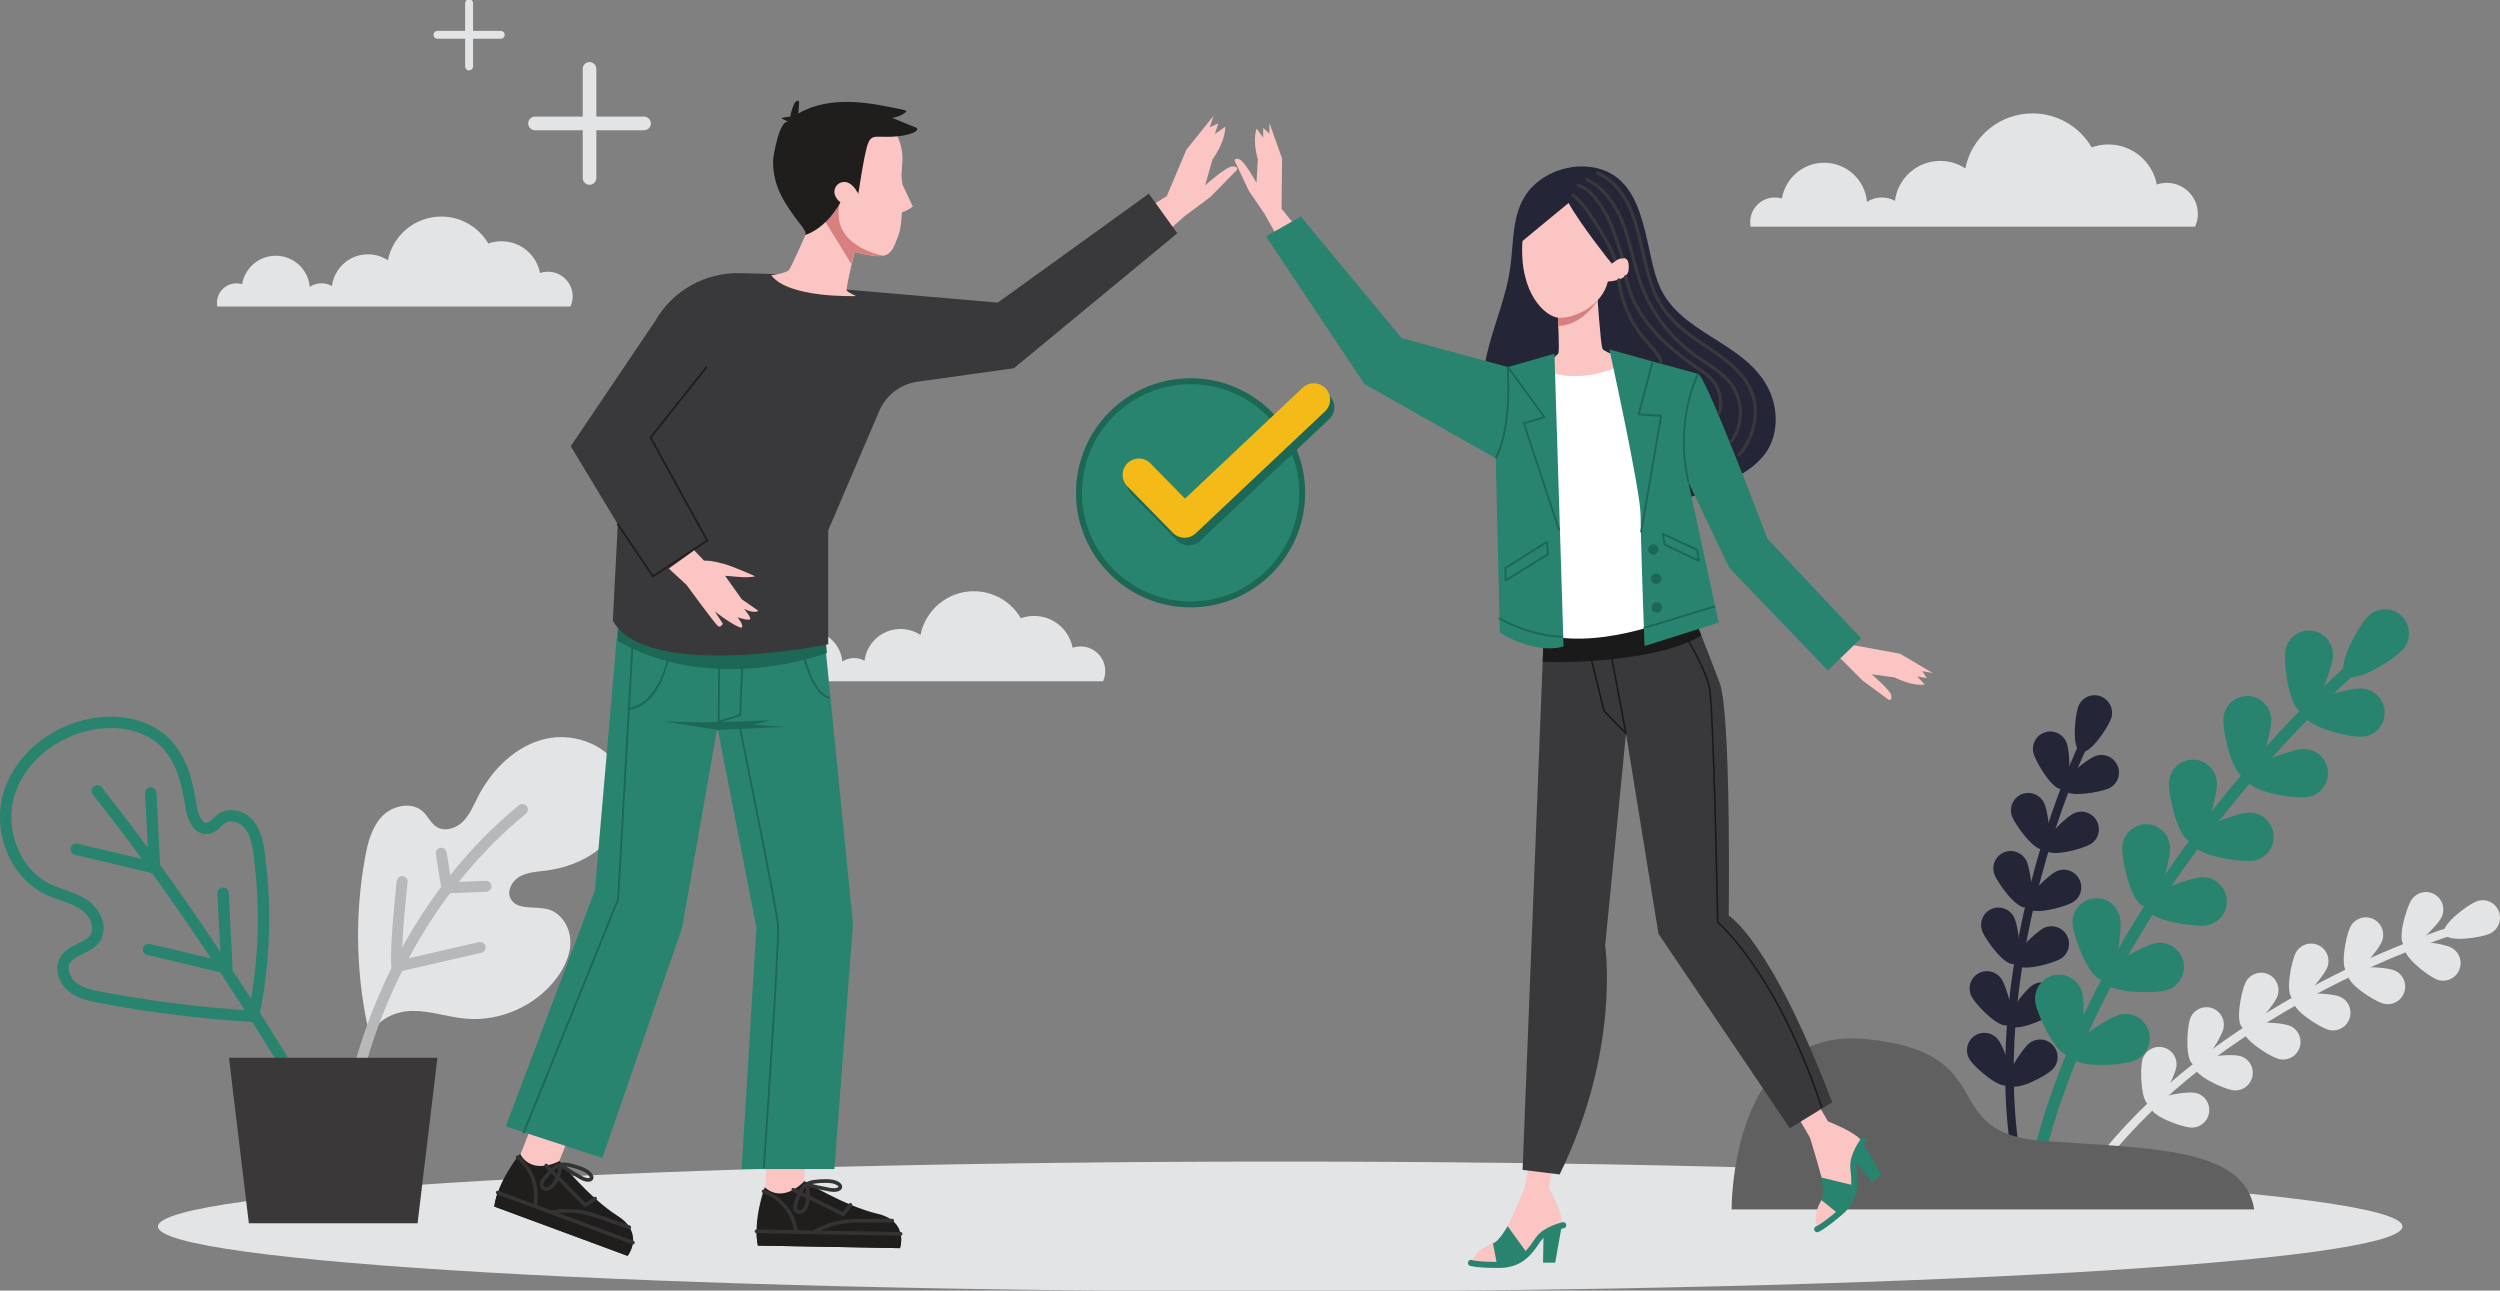 <?xml version="1.0" encoding="utf-8"?>
<!-- Generator: Adobe Illustrator 16.0.0, SVG Export Plug-In . SVG Version: 6.00 Build 0)  -->
<!DOCTYPE svg PUBLIC "-//W3C//DTD SVG 1.1//EN" "http://www.w3.org/Graphics/SVG/1.1/DTD/svg11.dtd">
<svg version="1.1" id="Layer_1" xmlns="http://www.w3.org/2000/svg" xmlns:xlink="http://www.w3.org/1999/xlink" x="0px" y="0px"
	 width="800px" height="413px" viewBox="0 0 800 413" enable-background="new 0 0 800 413" xml:space="preserve">
<rect x="0" y="0" width="800" height="413" fill="#808080" stroke="none"/>
<g>
	<g>
		<defs>
			<rect id="SVGID_1_" y="-0.252" width="800" height="413.505"/>
		</defs>
		<clipPath id="SVGID_2_">
			<use xlink:href="#SVGID_1_"  overflow="visible"/>
		</clipPath>
		<path clip-path="url(#SVGID_2_)" fill="#E3E4E5" d="M768.779,392.476c0,11.475-160.783,20.776-359.119,20.776
			c-198.335,0-359.118-9.302-359.118-20.776c0-11.474,160.783-20.775,359.118-20.775
			C607.996,371.701,768.779,381.002,768.779,392.476"/>
		<path clip-path="url(#SVGID_2_)" fill="#E3E4E5" d="M702.433,72.54c0.565-1.249,0.889-2.632,0.889-4.093
			c0-5.49-4.45-9.94-9.94-9.94c-1.123,0-2.199,0.195-3.206,0.539c-1.39-7.299-7.801-12.817-15.504-12.817
			c-1.872,0-3.669,0.328-5.335,0.927c-3.805-6.499-10.855-10.866-18.93-10.866c-10.631,0-19.492,7.565-21.498,17.606
			c-2.305-1.519-5.063-2.405-8.029-2.405c-7.447,0-13.59,5.571-14.497,12.772c-1.251-0.687-2.687-1.078-4.213-1.078
			c-1.746,0-3.369,0.517-4.736,1.396c-0.625-7.009-6.51-12.505-13.682-12.505c-6.804,0-12.448,4.946-13.544,11.438
			c-0.712-0.211-1.464-0.328-2.242-0.328c-4.361,0-7.895,3.534-7.895,7.894c0,0.5,0.052,0.987,0.141,1.462H702.433z"/>
		<path clip-path="url(#SVGID_2_)" fill="#E3E4E5" d="M182.549,98.102c0.449-0.992,0.706-2.091,0.706-3.252
			c0-4.362-3.536-7.898-7.898-7.898c-0.893,0-1.747,0.154-2.548,0.428c-1.104-5.8-6.199-10.185-12.32-10.185
			c-1.488,0-2.915,0.261-4.239,0.735c-3.023-5.164-8.627-8.634-15.042-8.634c-8.448,0-15.489,6.012-17.084,13.99
			c-1.831-1.206-4.023-1.911-6.38-1.911c-5.919,0-10.799,4.428-11.521,10.149c-0.993-0.545-2.134-0.856-3.348-0.856
			c-1.388,0-2.677,0.41-3.763,1.109c-0.497-5.57-5.174-9.937-10.873-9.937c-5.406,0-9.893,3.93-10.763,9.088
			c-0.565-0.168-1.163-0.261-1.782-0.261c-3.464,0-6.272,2.809-6.272,6.272c0,0.397,0.041,0.784,0.112,1.161H182.549z"/>
		<path clip-path="url(#SVGID_2_)" fill="#E3E4E5" d="M352.975,218.004c0.45-0.993,0.707-2.092,0.707-3.253
			c0-4.362-3.537-7.898-7.899-7.898c-0.893,0-1.747,0.155-2.547,0.429c-1.105-5.801-6.199-10.186-12.321-10.186
			c-1.488,0-2.915,0.261-4.239,0.736c-3.023-5.165-8.626-8.635-15.042-8.635c-8.447,0-15.489,6.012-17.084,13.99
			c-1.831-1.206-4.023-1.911-6.38-1.911c-5.918,0-10.799,4.428-11.52,10.15c-0.994-0.546-2.135-0.856-3.349-0.856
			c-1.387,0-2.677,0.41-3.763,1.108c-0.496-5.57-5.174-9.937-10.873-9.937c-5.406,0-9.892,3.93-10.763,9.088
			c-0.565-0.167-1.162-0.26-1.782-0.26c-3.464,0-6.272,2.808-6.272,6.272c0,0.396,0.042,0.784,0.112,1.161H352.975z"/>
		<path clip-path="url(#SVGID_2_)" fill="#242638" d="M644.836,369.841c0.072,0.001,0.145-0.003,0.219-0.014
			c0.746-0.106,1.258-0.801,1.148-1.55c-9.485-63.401,21.241-128.39,21.554-129.038c0.326-0.682,0.038-1.501-0.643-1.834
			c-0.675-0.332-1.496-0.053-1.823,0.627c-0.313,0.657-31.402,66.379-21.792,130.631
			C643.603,369.34,644.176,369.831,644.836,369.841"/>
		<path clip-path="url(#SVGID_2_)" fill="#242638" d="M665.034,226.135c1.04-2.9,4.234-4.388,7.134-3.322
			c2.9,1.065,4.408,4.281,3.367,7.183c-1.04,2.901-6.847,11.679-9.747,10.613C662.887,239.542,663.994,229.038,665.034,226.135"/>
		<path clip-path="url(#SVGID_2_)" fill="#242638" d="M654.458,234.318c2.941-0.894,6.067,0.78,6.981,3.739
			c0.587,1.9,1.06,6.934,0.546,10.529c2.341-2.758,6.402-5.713,8.206-6.52c2.807-1.254,6.111,0.021,7.383,2.845
			c1.272,2.825,0.028,6.132-2.777,7.386c-2.807,1.254-13.164,3.131-14.436,0.307c-0.037-0.083-0.039-0.179-0.061-0.267
			c-0.08,0.042-0.153,0.104-0.239,0.129c-2.941,0.895-8.363-8.214-9.278-11.173C649.871,238.334,651.515,235.211,654.458,234.318"/>
		<path clip-path="url(#SVGID_2_)" fill="#242638" d="M646.952,254.155c2.847-1.16,6.108,0.223,7.286,3.088
			c0.758,1.841,1.686,6.813,1.5,10.444c2.079-2.964,5.853-6.278,7.574-7.247c2.68-1.506,6.085-0.539,7.606,2.16
			s0.583,6.107-2.096,7.613c-2.679,1.507-12.814,4.323-14.337,1.625c-0.044-0.079-0.055-0.175-0.085-0.261
			c-0.075,0.05-0.142,0.117-0.226,0.15c-2.847,1.159-9.068-7.422-10.246-10.287C642.752,258.577,644.105,255.314,646.952,254.155"/>
		<path clip-path="url(#SVGID_2_)" fill="#242638" d="M641.318,272.733c2.847-1.159,6.108,0.224,7.287,3.089
			c0.757,1.841,1.685,6.813,1.499,10.443c2.079-2.964,5.853-6.278,7.574-7.247c2.68-1.506,6.085-0.538,7.606,2.16
			c1.521,2.699,0.583,6.108-2.096,7.614s-12.814,4.323-14.337,1.624c-0.044-0.079-0.056-0.174-0.085-0.261
			c-0.075,0.05-0.143,0.117-0.227,0.151c-2.846,1.159-9.067-7.422-10.246-10.287C637.118,277.155,638.471,273.893,641.318,272.733"
			/>
		<path clip-path="url(#SVGID_2_)" fill="#242638" d="M637.396,290.827c2.847-1.159,6.109,0.223,7.287,3.088
			c0.758,1.841,1.685,6.813,1.499,10.444c2.079-2.964,5.853-6.279,7.575-7.247c2.679-1.506,6.084-0.539,7.605,2.16
			s0.584,6.107-2.095,7.613c-2.679,1.507-12.815,4.323-14.338,1.625c-0.044-0.079-0.055-0.175-0.085-0.261
			c-0.075,0.05-0.142,0.117-0.225,0.15c-2.848,1.16-9.069-7.422-10.247-10.286C633.196,295.249,634.55,291.986,637.396,290.827"/>
		<path clip-path="url(#SVGID_2_)" fill="#242638" d="M633.035,311.519c2.656-1.545,6.075-0.628,7.636,2.049
			c1.003,1.722,2.606,6.521,2.925,10.146c1.647-3.227,4.923-7.037,6.493-8.236c2.442-1.865,5.944-1.379,7.822,1.086
			c1.879,2.465,1.421,5.974-1.021,7.839s-12.081,6.066-13.96,3.601c-0.055-0.071-0.078-0.164-0.12-0.245
			c-0.067,0.06-0.124,0.136-0.201,0.181c-2.657,1.545-9.997-6.099-11.557-8.776C629.49,316.486,630.379,313.064,633.035,311.519"/>
		<path clip-path="url(#SVGID_2_)" fill="#242638" d="M631.807,331.497c2.522-1.756,6.002-1.117,7.771,1.427
			c1.137,1.635,3.12,6.293,3.728,9.883c1.383-3.352,4.34-7.417,5.808-8.739c2.283-2.058,5.81-1.856,7.879,0.449
			c2.068,2.307,1.895,5.845-0.389,7.902c-2.283,2.057-11.547,7.026-13.616,4.72c-0.061-0.067-0.092-0.157-0.139-0.235
			c-0.063,0.064-0.114,0.145-0.188,0.196c-2.522,1.756-10.447-5.274-12.217-7.818C628.676,336.737,629.284,333.251,631.807,331.497"
			/>
		<path clip-path="url(#SVGID_2_)" fill="#E3E4E5" d="M672.678,370.645c0.047,0.054,0.098,0.104,0.156,0.152
			c0.583,0.478,1.441,0.388,1.919-0.199c40.358-49.81,109.041-71.032,109.73-71.238c0.723-0.22,1.133-0.986,0.919-1.713
			c-0.212-0.721-0.973-1.14-1.694-0.92c-0.696,0.213-70.165,21.661-111.065,72.137C672.213,369.396,672.24,370.152,672.678,370.645"
			/>
		<path clip-path="url(#SVGID_2_)" fill="#E3E4E5" d="M792.31,288.503c2.842-1.192,6.097,0.159,7.269,3.018
			s-0.182,6.143-3.024,7.334c-2.842,1.192-13.238,2.836-14.411-0.023C780.971,295.973,789.467,289.695,792.31,288.503"/>
		<path clip-path="url(#SVGID_2_)" fill="#E3E4E5" d="M779.133,286.227c2.646,1.566,3.521,5.002,1.956,7.674
			c-1.006,1.718-4.397,5.465-7.397,7.514c3.615-0.137,8.537,0.864,10.35,1.65c2.82,1.223,4.112,4.521,2.888,7.366
			c-1.226,2.846-4.504,4.161-7.323,2.938c-2.82-1.224-11.198-7.595-9.974-10.44c0.036-0.083,0.104-0.149,0.155-0.225
			c-0.085-0.03-0.179-0.043-0.257-0.089c-2.646-1.566,0.411-11.716,1.977-14.388C773.072,285.557,776.486,284.661,779.133,286.227"
			/>
		<path clip-path="url(#SVGID_2_)" fill="#E3E4E5" d="M759.434,294.086c2.776,1.316,3.961,4.656,2.643,7.46
			c-0.848,1.802-3.888,5.843-6.691,8.158c3.591-0.468,8.584,0.077,10.461,0.693c2.92,0.959,4.505,4.124,3.542,7.068
			c-0.963,2.945-4.11,4.555-7.03,3.596c-2.92-0.958-11.842-6.532-10.879-9.478c0.028-0.086,0.09-0.158,0.134-0.238
			c-0.087-0.022-0.182-0.026-0.263-0.064c-2.778-1.316-0.649-11.701,0.668-14.504C753.336,293.974,756.655,292.77,759.434,294.086"
			/>
		<path clip-path="url(#SVGID_2_)" fill="#E3E4E5" d="M741.926,302.476c2.777,1.317,3.961,4.657,2.644,7.46
			c-0.848,1.803-3.889,5.844-6.691,8.158c3.59-0.467,8.583,0.077,10.46,0.693c2.92,0.96,4.506,4.124,3.543,7.069
			c-0.964,2.944-4.111,4.555-7.031,3.596c-2.919-0.959-11.842-6.533-10.879-9.479c0.028-0.086,0.091-0.157,0.135-0.237
			c-0.088-0.022-0.182-0.026-0.264-0.065c-2.778-1.316-0.649-11.7,0.669-14.503C735.828,302.365,739.148,301.16,741.926,302.476"/>
		<path clip-path="url(#SVGID_2_)" fill="#E3E4E5" d="M725.933,311.801c2.777,1.317,3.961,4.657,2.644,7.461
			c-0.848,1.801-3.889,5.843-6.692,8.158c3.591-0.468,8.584,0.077,10.46,0.693c2.92,0.959,4.507,4.123,3.543,7.068
			c-0.963,2.945-4.11,4.555-7.03,3.596c-2.919-0.958-11.842-6.533-10.878-9.478c0.027-0.086,0.09-0.158,0.134-0.238
			c-0.088-0.022-0.183-0.026-0.264-0.065c-2.778-1.316-0.649-11.7,0.669-14.503C719.835,311.69,723.155,310.485,725.933,311.801"/>
		<path clip-path="url(#SVGID_2_)" fill="#E3E4E5" d="M707.726,322.558c2.934,0.916,4.565,4.058,3.645,7.016
			c-0.593,1.901-3.05,6.326-5.509,9.009c3.492-0.964,8.515-1.12,10.46-0.773c3.024,0.543,5.03,3.454,4.481,6.504
			c-0.55,3.049-3.447,5.082-6.473,4.539c-3.024-0.541-12.632-4.814-12.082-7.864c0.017-0.089,0.068-0.169,0.101-0.254
			c-0.09-0.01-0.185-0.001-0.271-0.027c-2.933-0.916-2.252-11.491-1.33-14.45C701.668,323.297,704.792,321.642,707.726,322.558"/>
		<path clip-path="url(#SVGID_2_)" fill="#E3E4E5" d="M692.162,335.143c2.997,0.674,4.875,3.672,4.194,6.694
			c-0.438,1.943-2.535,6.551-4.772,9.424c3.405-1.244,8.401-1.809,10.367-1.619c3.06,0.295,5.293,3.032,4.989,6.115
			c-0.304,3.084-3.032,5.344-6.091,5.05c-3.059-0.295-12.979-3.772-12.676-6.855c0.01-0.09,0.055-0.175,0.08-0.262
			c-0.09-0.003-0.184,0.014-0.271-0.006c-2.998-0.675-3.164-11.268-2.482-14.29C686.181,336.371,689.164,334.467,692.162,335.143"/>
		<path clip-path="url(#SVGID_2_)" fill="#28846E" d="M652.645,367.675c0.09,0.041,0.184,0.076,0.283,0.104
			c1.001,0.277,2.033-0.314,2.307-1.322c23.092-85.327,97.85-150.417,98.603-151.063c0.79-0.68,0.878-1.875,0.204-2.671
			c-0.67-0.792-1.861-0.896-2.65-0.216c-0.759,0.657-76.383,66.471-99.784,152.94C651.362,366.36,651.817,367.296,652.645,367.675"
			/>
		<path clip-path="url(#SVGID_2_)" fill="#28846E" d="M757.646,197.337c2.919-3.09,7.776-3.201,10.85-0.251
			c3.072,2.95,3.198,7.846,0.28,10.936c-2.919,3.089-15.11,10.963-18.184,8.013S754.728,200.426,757.646,197.337"/>
		<path clip-path="url(#SVGID_2_)" fill="#28846E" d="M739.762,201.822c4.211,0.498,7.233,4.342,6.75,8.584
			c-0.31,2.727-2.496,9.345-5.135,13.603c4.483-2.189,11.247-3.675,13.971-3.695c4.238-0.031,7.709,3.405,7.753,7.677
			s-3.357,7.76-7.596,7.792c-4.237,0.031-18.358-3.326-18.401-7.598c-0.001-0.125,0.049-0.248,0.071-0.371
			c-0.125,0.009-0.251,0.047-0.374,0.031c-4.211-0.497-6.02-15.001-5.537-19.244C731.746,204.358,735.551,201.323,739.762,201.822"
			/>
		<path clip-path="url(#SVGID_2_)" fill="#28846E" d="M719.309,222.725c4.237,0.11,7.594,3.661,7.496,7.931
			c-0.062,2.745-1.641,9.537-3.883,14.021c4.266-2.594,10.865-4.693,13.575-4.963c4.217-0.421,7.982,2.685,8.412,6.936
			c0.429,4.25-2.642,8.037-6.858,8.458c-4.216,0.42-18.577-1.629-19.007-5.88c-0.013-0.124,0.026-0.25,0.038-0.376
			c-0.123,0.021-0.245,0.069-0.37,0.066c-4.236-0.11-7.349-14.392-7.251-18.661C711.558,225.987,715.071,222.615,719.309,222.725"/>
		<path clip-path="url(#SVGID_2_)" fill="#28846E" d="M701.916,243.075c4.237,0.11,7.594,3.661,7.496,7.932
			c-0.063,2.744-1.641,9.537-3.883,14.021c4.266-2.593,10.865-4.693,13.575-4.963c4.216-0.421,7.981,2.685,8.412,6.936
			c0.429,4.251-2.642,8.038-6.858,8.458c-4.216,0.42-18.577-1.629-19.006-5.88c-0.013-0.124,0.024-0.251,0.037-0.376
			c-0.124,0.021-0.246,0.069-0.37,0.066c-4.236-0.11-7.349-14.392-7.251-18.661C694.166,246.336,697.679,242.963,701.916,243.075"/>
		<path clip-path="url(#SVGID_2_)" fill="#28846E" d="M686.955,263.758c4.236,0.11,7.593,3.661,7.495,7.932
			c-0.062,2.745-1.641,9.537-3.883,14.021c4.266-2.593,10.865-4.692,13.575-4.963c4.216-0.42,7.982,2.686,8.412,6.936
			c0.429,4.251-2.642,8.038-6.857,8.458c-4.217,0.42-18.578-1.629-19.007-5.879c-0.013-0.125,0.025-0.251,0.036-0.376
			c-0.122,0.021-0.244,0.068-0.369,0.065c-4.236-0.11-7.349-14.391-7.251-18.661S682.717,263.648,686.955,263.758"/>
		<path clip-path="url(#SVGID_2_)" fill="#28846E" d="M670,287.482c4.21-0.481,8.021,2.568,8.511,6.813
			c0.315,2.729-0.314,9.679-1.919,14.434c3.867-3.165,10.112-6.166,12.758-6.812c4.117-1.005,8.271,1.547,9.28,5.697
			c1.009,4.152-1.511,8.332-5.627,9.337s-18.615,0.979-19.624-3.173c-0.029-0.121-0.009-0.252-0.016-0.377
			c-0.118,0.037-0.232,0.102-0.355,0.116c-4.21,0.482-9.252-13.232-9.742-17.478C662.775,291.795,665.79,287.964,670,287.482"/>
		<path clip-path="url(#SVGID_2_)" fill="#28846E" d="M657.398,312.036c4.156-0.822,8.197,1.909,9.025,6.101
			c0.532,2.694,0.461,9.675-0.759,14.546c3.601-3.469,9.585-6.969,12.169-7.827c4.021-1.336,8.367,0.87,9.703,4.927
			c1.338,4.058-0.839,8.43-4.86,9.766c-4.022,1.336-18.472,2.487-19.809-1.57c-0.039-0.118-0.029-0.249-0.045-0.374
			c-0.116,0.047-0.224,0.12-0.346,0.145c-4.157,0.822-10.278-12.441-11.106-16.633C650.544,316.922,653.241,312.858,657.398,312.036
			"/>
		<path clip-path="url(#SVGID_2_)" fill="#606060" d="M721.343,387.004H554.12c0,0-0.626-58.872,43.215-54.487
			c43.842,4.384,21.921,30.062,56.367,32.567C688.148,367.589,718.211,366.963,721.343,387.004"/>
		<path clip-path="url(#SVGID_2_)" fill="#28846E" d="M92.631,344.165c-0.712,0.109-1.452-0.213-1.842-0.87
			c-0.285-0.484-29.044-48.763-61.075-89.05c-0.629-0.787-0.498-1.933,0.289-2.56c0.793-0.616,1.938-0.498,2.559,0.293
			c32.195,40.486,61.072,88.972,61.357,89.458c0.513,0.864,0.229,1.982-0.633,2.493C93.079,344.053,92.855,344.129,92.631,344.165"
			/>
		<path clip-path="url(#SVGID_2_)" fill="#28846E" d="M72.883,311.583c-0.229,0.035-0.467,0.025-0.7-0.029l-25.074-5.97
			c-0.976-0.231-1.583-1.213-1.35-2.192c0.234-0.976,1.211-1.58,2.196-1.35l22.709,5.405l-1.105-21.539
			c-0.054-1.002,0.703-1.853,1.726-1.911c1.005-0.051,1.857,0.722,1.911,1.726l1.229,23.968c0.031,0.571-0.21,1.124-0.652,1.491
			C73.512,311.398,73.206,311.534,72.883,311.583"/>
		<path clip-path="url(#SVGID_2_)" fill="#28846E" d="M49.736,279.524c-0.229,0.035-0.466,0.026-0.7-0.028l-25.074-5.971
			c-0.977-0.231-1.583-1.213-1.35-2.191c0.238-0.979,1.205-1.586,2.196-1.35l22.709,5.405l-1.105-21.539
			c-0.054-1.003,0.728-1.856,1.726-1.912c1.005-0.051,1.857,0.722,1.912,1.727l1.228,23.968c0.031,0.57-0.21,1.123-0.652,1.491
			C50.365,279.338,50.06,279.474,49.736,279.524"/>
		<path clip-path="url(#SVGID_2_)" fill="#28846E" d="M81.389,327.024c-0.122,0.019-0.25,0.026-0.381,0.019
			c-16.45-0.959-33.001-3.008-49.2-6.085c-3.589-0.682-7.04-1.477-9.812-3.711c-3.051-2.462-4.906-7.229-2.733-10.943
			c1.319-2.249,3.601-3.354,5.615-4.325c1.625-0.785,3.162-1.524,3.986-2.719c0.592-0.858,0.777-1.899,0.555-3.096
			c-0.354-1.903-1.724-3.914-3.492-5.122c-1.909-1.307-4.15-2.087-6.523-2.917c-1.606-0.562-3.22-1.129-4.752-1.855
			c-11.422-5.42-17.43-20.276-13.396-33.116c3.657-11.629,14.938-20.984,28.07-23.284l0.73-0.119
			c9.271-1.426,18.139,0.897,23.729,6.215c6.145,5.854,8.096,14.646,9.11,21.65c0.36,2.47,1.284,4.639,2.303,5.393
			c0.329,0.242,0.629,0.321,1.009,0.263c0.699-0.131,1.327-0.731,2.055-1.427c0.573-0.546,1.222-1.164,2.002-1.648
			c3.311-2.054,8.333-0.754,11.031,2.691c2.31,2.95,2.978,6.734,3.426,10.05c2.391,17.578,1.776,35.297-1.825,52.657
			C82.738,326.351,82.129,326.91,81.389,327.024 M30.608,233.349l-0.655,0.108c-11.829,2.07-21.963,10.425-25.22,20.787
			c-3.512,11.174,1.637,24.063,11.476,28.734c1.417,0.672,2.907,1.188,4.397,1.708c2.49,0.869,5.066,1.771,7.371,3.348
			c2.567,1.752,4.495,4.612,5.024,7.463c0.398,2.152,0.003,4.168-1.143,5.829c-1.369,1.988-3.509,3.021-5.397,3.932
			c-1.697,0.82-3.301,1.592-4.058,2.884c-1.165,1.995,0.067,4.807,1.881,6.27c2.119,1.706,4.968,2.354,8.2,2.968
			c15.527,2.95,31.384,4.945,47.156,5.932c3.24-16.463,3.731-33.237,1.47-49.888c-0.4-2.973-0.938-6.062-2.686-8.292
			c-1.559-1.989-4.517-2.916-6.247-1.838c-0.455,0.282-0.916,0.721-1.4,1.184c-1,0.955-2.134,2.036-3.826,2.36
			c-0.004,0.001-0.01,0.002-0.019,0.003c-1.519,0.233-2.802-0.092-3.9-0.906c-2.637-1.953-3.495-6.103-3.742-7.797
			c-0.931-6.427-2.683-14.452-8.017-19.534C46.497,234.058,38.772,232.093,30.608,233.349"/>
		<path clip-path="url(#SVGID_2_)" fill="#E3E4E5" d="M178.243,312.823c2.572-3.49,4.478-7.689,4.261-12.021
			s-2.98-8.703-7.168-9.829c-4.188-1.125-9.998,0.438-11.952-3.434c-1.273-2.523,0.497-5.698,2.966-7.074
			c2.469-1.377,5.411-1.495,8.216-1.852c7.493-0.953,14.932-4.008,19.994-9.614s7.34-13.984,4.603-21.025
			c-3.572-9.188-14.938-13.755-24.547-11.552c-9.609,2.202-17.262,9.861-21.73,18.647c-1.397,2.746-2.585,5.692-4.777,7.856
			c-2.191,2.163-5.783,3.312-8.394,1.677c-1.845-1.155-2.74-3.356-4.324-4.849c-3.54-3.332-9.69-2.082-13.069,1.412
			c-3.38,3.493-4.634,8.484-5.504,13.268c-3.484,19.155-2.892,39.042,1.729,57.957c1.082-5.691,7.544-8.83,13.337-8.903
			c5.793-0.075,11.404,1.972,17.175,2.487C160.165,326.966,171.627,321.801,178.243,312.823"/>
		<path clip-path="url(#SVGID_2_)" fill="#B7B8BA" d="M112.092,355.676c-0.026-0.003-0.059-0.006-0.091-0.01
			c-0.958-0.132-1.624-1.015-1.492-1.974c0.075-0.567,8.342-57.284,55.551-96.009c0.748-0.616,1.851-0.504,2.464,0.241
			c0.614,0.748,0.506,1.853-0.241,2.465c-46.161,37.864-54.23,93.225-54.31,93.78C113.848,355.098,113.015,355.754,112.092,355.676"
			/>
		<path clip-path="url(#SVGID_2_)" fill="#B7B8BA" d="M126.821,311.05c-0.313-0.026-0.62-0.138-0.879-0.326
			c-0.409-0.298-0.672-0.758-0.716-1.263c-0.612-6.789,1.635-26.695,1.73-27.54c0.107-0.942,0.948-1.626,1.889-1.546
			c0.013,0,0.031,0.002,0.049,0.004c0.961,0.109,1.651,0.978,1.542,1.938c-0.02,0.184-1.914,16.962-1.813,24.812l24.641-5.655
			c0.942-0.213,1.876,0.37,2.099,1.313c0.212,0.942-0.376,1.884-1.318,2.098l-26.686,6.127
			C127.182,311.053,126.998,311.065,126.821,311.05"/>
		<path clip-path="url(#SVGID_2_)" fill="#B7B8BA" d="M142.829,285.859c-0.791-0.067-1.449-0.663-1.582-1.466l-1.793-11.084
			c-0.152-0.953,0.495-1.852,1.451-2.006c0.947-0.16,1.853,0.495,2.01,1.449l1.543,9.553l10.982-0.434
			c1.069-0.033,1.783,0.717,1.82,1.681c0.036,0.967-0.715,1.778-1.679,1.818l-12.534,0.493
			C142.975,285.867,142.901,285.866,142.829,285.859"/>
		<polygon clip-path="url(#SVGID_2_)" fill="#3A3839" points="139.975,338.503 73.276,338.503 79.629,391.439 133.622,391.439 		"/>
		<polygon clip-path="url(#SVGID_2_)" fill="#FAC5C2" points="244.772,384.092 246.367,341.766 258.999,343.655 257.003,385.144 		
			"/>
		<path clip-path="url(#SVGID_2_)" fill="#201D1D" d="M244.718,379.939c0,0-3.901,10.519-2.18,18.646l45.455,0.821
			c0,0,2.96-8.667-7.275-11.031c-10.234-2.365-23.313-10.427-23.313-10.427S250.849,385.344,244.718,379.939"/>
		<path clip-path="url(#SVGID_2_)" fill="#201D1D" d="M242.525,398.585l45.455,0.821c0,0,0.724-2.129,0.212-4.564l-46.102-0.832
			C242.091,395.562,242.213,397.114,242.525,398.585"/>
		
			<path clip-path="url(#SVGID_2_)" fill="none" stroke="#333333" stroke-width="1.182" stroke-linecap="round" stroke-linejoin="round" stroke-miterlimit="10" d="
			M256.188,381.272c0.398-0.755,0.854-1.503,1.52-2.038c0.953-0.767,2.217-1.007,3.432-1.141c1.058-0.117,2.122-0.173,3.187-0.168
			c1.388,0.008,2.852,0.146,3.983,0.948c0.345,0.244,0.676,0.63,0.583,1.041c-0.069,0.308-0.356,0.516-0.646,0.643
			c-0.918,0.402-1.974,0.256-2.962,0.085c-2.387-0.417-4.756-0.942-7.095-1.576c0.301,1.275,0.429,2.591,0.379,3.9
			c-0.046,1.23-0.257,2.482-0.856,3.558c-0.258,0.461-0.596,0.896-1.056,1.157c-0.459,0.261-1.056,0.322-1.513,0.058
			c-0.454-0.263-0.697-0.8-0.731-1.323c-0.035-0.523,0.108-1.042,0.267-1.542C255.073,383.631,255.579,382.425,256.188,381.272z"/>
		
			<line clip-path="url(#SVGID_2_)" fill="none" stroke="#333333" stroke-width="1.182" stroke-linecap="round" stroke-linejoin="round" stroke-miterlimit="10" x1="288.192" y1="394.842" x2="242.091" y2="394.01"/>
		
			<path clip-path="url(#SVGID_2_)" fill="none" stroke="#333333" stroke-width="1.182" stroke-linecap="round" stroke-linejoin="round" stroke-miterlimit="10" d="
			M244.354,381.241c0,0,8.913,2.674,10.398,12.923"/>
		
			<path clip-path="url(#SVGID_2_)" fill="none" stroke="#333333" stroke-width="1.182" stroke-linecap="round" stroke-linejoin="round" stroke-miterlimit="10" d="
			M285.501,390.598l-11.512,0.046c-4.725,0.02-9.366,1.246-13.483,3.564l-0.183,0.104"/>
		
			<polyline clip-path="url(#SVGID_2_)" fill="none" stroke="#333333" stroke-width="1.182" stroke-linecap="round" stroke-linejoin="round" stroke-miterlimit="10" points="
			253.861,380.721 269.903,388.593 272.132,385.549 		"/>
		<polygon clip-path="url(#SVGID_2_)" fill="#FAC5C2" points="165.078,373.153 180.549,333.722 191.85,339.672 176.277,378.18 		"/>
		<path clip-path="url(#SVGID_2_)" fill="#201D1D" d="M166.397,369.213c0,0-7.153,8.643-8.21,16.884l42.64,15.772
			c0,0,5.653-7.205-3.229-12.814c-8.881-5.609-18.566-17.534-18.566-17.534S170.402,376.338,166.397,369.213"/>
		<path clip-path="url(#SVGID_2_)" fill="#201D1D" d="M158.175,386.093l42.64,15.771c0,0,1.385-1.771,1.705-4.238l-43.244-15.996
			C158.763,383.095,158.367,384.6,158.175,386.093"/>
		
			<path clip-path="url(#SVGID_2_)" fill="none" stroke="#333333" stroke-width="1.182" stroke-linecap="round" stroke-linejoin="round" stroke-miterlimit="10" d="
			M176.785,374.256c0.625-0.581,1.303-1.137,2.106-1.423c1.152-0.409,2.425-0.218,3.616,0.056c1.037,0.238,2.061,0.537,3.063,0.893
			c1.307,0.465,2.644,1.079,3.447,2.21c0.244,0.344,0.431,0.817,0.207,1.175c-0.167,0.268-0.507,0.369-0.821,0.393
			c-1,0.078-1.948-0.408-2.823-0.896c-2.117-1.18-4.18-2.458-6.179-3.828c-0.137,1.303-0.45,2.588-0.929,3.808
			c-0.449,1.146-1.063,2.257-1.982,3.074c-0.396,0.352-0.857,0.649-1.378,0.745c-0.52,0.095-1.104-0.044-1.448-0.444
			c-0.342-0.398-0.394-0.985-0.253-1.491c0.14-0.506,0.445-0.948,0.761-1.367C174.955,376.117,175.831,375.144,176.785,374.256z"/>
		
			<line clip-path="url(#SVGID_2_)" fill="none" stroke="#333333" stroke-width="1.182" stroke-linecap="round" stroke-linejoin="round" stroke-miterlimit="10" x1="202.52" y1="397.626" x2="159.274" y2="381.63"/>
		
			<path clip-path="url(#SVGID_2_)" fill="none" stroke="#333333" stroke-width="1.182" stroke-linecap="round" stroke-linejoin="round" stroke-miterlimit="10" d="
			M165.625,370.323c0,0,7.531,5.465,5.552,15.63"/>
		
			<path clip-path="url(#SVGID_2_)" fill="none" stroke="#333333" stroke-width="1.182" stroke-linecap="round" stroke-linejoin="round" stroke-miterlimit="10" d="
			M201.38,392.732l-10.883-3.755c-4.466-1.541-9.252-1.914-13.903-1.083l-0.208,0.036"/>
		
			<polyline clip-path="url(#SVGID_2_)" fill="none" stroke="#333333" stroke-width="1.182" stroke-linecap="round" stroke-linejoin="round" stroke-miterlimit="10" points="
			174.771,372.968 187.318,385.694 190.426,383.553 		"/>
		<polygon clip-path="url(#SVGID_2_)" fill="#28846E" points="262.849,194.079 272.949,295.68 267.007,374.111 237.299,374.111 
			242.052,296.869 229.575,232.699 218.285,296.869 192.737,370.545 161.84,360.445 190.359,284.986 198.084,195.861 		"/>
		<path clip-path="url(#SVGID_2_)" fill="#FAC5C2" d="M360.886,70.492l12.478-7.724l6.301-14.895l8.643-10.782l-1.205,3.626
			l2.791-1.235l-1.144,3.396l3.327-2.326c0,0,0.356,4.131-4.108,10.532l-2.329,8.229c0,0,6.788-6.096,8.753-6.069
			c1.966,0.026,1.431,1.117,1.431,1.117l-8.44,8.617l-8.292,6.191l-12.228,10.821L360.886,70.492z"/>
		<polygon clip-path="url(#SVGID_2_)" fill="#1C6755" points="167.76,362.785 167.209,362.561 197.493,287.742 202.243,204.013 
			202.837,204.047 198.081,287.874 198.063,287.919 		"/>
		<path clip-path="url(#SVGID_2_)" fill="#1C6755" d="M201.398,227.055c-0.026,0-0.044,0-0.056,0l0.018-0.595
			c0.001,0,0.005,0.001,0.007,0.001c0.304,0,9.342-0.207,12.913-18.922l0.583,0.111
			C211.251,226.585,202.268,227.055,201.398,227.055"/>
		<path clip-path="url(#SVGID_2_)" fill="#1C6755" d="M230.243,232.703l-0.593-0.007l0.299-28.496l8.178,1.363l-0.984,23.495
			l-6.883,2.142L230.243,232.703z M230.537,204.9l-0.271,25.675l6.299-1.96l0.946-22.552L230.537,204.9z"/>
		<path clip-path="url(#SVGID_2_)" fill="#1C6755" d="M265.545,223.633c-6.517-1.137-9.404-16.732-9.525-17.396l0.586-0.105
			c0.028,0.158,2.932,15.852,9.041,16.917L265.545,223.633z"/>
		<path clip-path="url(#SVGID_2_)" fill="#1C6755" d="M244.727,373.735l-0.594-0.041c0.05-0.719,4.944-71.936,4.555-77.398
			c-0.39-5.462-12.155-63.153-12.274-63.735l0.584-0.119c0.484,2.379,11.891,58.312,12.284,63.813
			C249.674,301.757,244.928,370.798,244.727,373.735"/>
		<path clip-path="url(#SVGID_2_)" fill="#1C6755" d="M263.618,198.829l-60.186-3.107l-5.052,0.14l-0.797,9.2
			c27.795,15.909,59.473,6.53,67.041,3.898L263.618,198.829z"/>
		<path clip-path="url(#SVGID_2_)" fill="#1C6755" d="M229.724,233.59l21.984-1.04l-10.547-0.594l5.348-1.485
			c0,0-27.629,1.485-36.244,0L229.724,233.59z"/>
		<path clip-path="url(#SVGID_2_)" fill="#39383A" d="M268.592,92.476l50.702,4.357l48.326-34.858l9.11,12.676l-52.287,43.177
			l-30.846,4.317c-5.44,0.762-10.085,4.315-12.243,9.367l-16.328,38.205v36.442c0,0-57.832,11.883-68.923-7.526l1.585-30.896
			l-15.053-24.955l27.033-40.079c5.55-9.713,15.989-15.589,27.173-15.294l14.717,0.388L268.592,92.476z"/>
		<path clip-path="url(#SVGID_2_)" fill="#FAC5C2" d="M279.304,36.451c5.553,1.378,9.092,7.563,9.446,13.272
			c0.157,2.521-0.306,5.039-0.294,7.564c0.007,1.552,0.882,13.042-0.977,18.085c-2.843,7.712-3.306,8.19-18.978,3.922
			C245.845,73.124,237.51,26.085,279.304,36.451"/>
		<path clip-path="url(#SVGID_2_)" fill="#FAC5C2" d="M273.878,78.943c0,0-3.348,13.45-2.926,14.03
			c0.436,0.598,2.996,1.767,2.996,1.767s-21.64,0.79-27.135-6.66c0,0,4.805-0.63,5.686-1.72c0.88-1.09,6.694-14.426,6.694-14.426
			L273.878,78.943z"/>
		<path clip-path="url(#SVGID_2_)" fill="#D88080" d="M268.753,64.847l-5.014,5.496l8.727,14.186c0.418-1.51,0.67-2.929,0.95-3.935
			c4.67,1.18,7.453,1.633,9.314,1.233C281.374,81.585,265.559,78.476,268.753,64.847"/>
		<path clip-path="url(#SVGID_2_)" fill="#FAC5C2" d="M288.313,56.153l0.491,2.935l3.303,7.018c0,0-2.569,1.968-4.377,1.944
			l-0.351-10.765L288.313,56.153z"/>
		<path clip-path="url(#SVGID_2_)" fill="#201D1D" d="M254.235,33.067c-0.654,1.354-1.113,2.802-1.356,4.285
			c-0.99,0.027-1.977,0.188-2.924,0.475c0.83,0.422,1.659,0.844,2.488,1.265c-2.939-1.487-5.007,10.864-5.045,12.138
			c-0.241,8.273,3.87,14.326,8.734,20.567c0.698,0.896,1.881,2.313,1.59,3.411c4.256-1.532,7.572-4.808,10.075-8.575
			c0.92-1.386,1.674-2.873,2.466-4.335c0.458-0.845,0.976-1.728,1.83-2.166c0.855-0.438,2.272,0.978,2.563,1.894
			c0.74-4.636,1.562-10.394,2.74-14.938c0.311-1.198,0.749-2.531,1.864-3.068c0.622-0.3,1.344-0.286,2.035-0.27
			c3.752,0.091,7.613,0.064,11.101-1.322c0.632-0.252,1.365-0.887,1.01-1.466l-7.899-3.235c1.684-0.208,3.303-0.92,4.595-2.02
			c-0.349-0.424-0.929-0.56-1.465-0.671c-5.548-1.15-11.134-2.306-16.798-2.427c-5.665-0.121-11.475,0.853-16.368,3.708
			c0.081-1.1,0.162-2.198,0.243-3.298c0.016-0.2,0.026-0.417-0.085-0.584C255.286,31.914,254.508,32.504,254.235,33.067"/>
		<path clip-path="url(#SVGID_2_)" fill="#FAC5C2" d="M267.107,62.19c0.134,0.502,0.391,0.964,0.69,1.389
			c0.779,1.099,2.081,2.022,3.396,1.728c0.832-0.188,1.502-0.84,1.901-1.595c0.398-0.755,0.563-1.608,0.693-2.452
			c0.033-0.21,0.064-0.429,0-0.632c-0.059-0.187-0.191-0.34-0.323-0.486c-0.644-0.719-1.356-1.431-2.269-1.748
			c-1.078-0.374-2.352-0.106-3.187,0.669S266.814,61.088,267.107,62.19"/>
		<path clip-path="url(#SVGID_2_)" fill="#201D1D" d="M208.846,184.833l-11.403-16.929c-0.092-0.137-0.056-0.322,0.08-0.413
			c0.134-0.093,0.318-0.056,0.412,0.079l11.075,16.441l16.905-11.124l-18.085-32.909l0.123-0.155l17.825-22.431
			c0.101-0.125,0.289-0.148,0.416-0.046c0.129,0.103,0.149,0.288,0.048,0.418L208.54,140.04l18.159,33.043L208.846,184.833z"/>
		<path clip-path="url(#SVGID_2_)" fill="#FAC5C2" d="M222.147,176.105l3.17,3.317c0,0,1.447-0.298,6.275,1.003
			c3.025,0.814,10.063,3.973,10.063,3.973s-1.538,0.535-5.125,0.223l-4.493-0.371l5.311,7.502l5.348,3.714
			c0,0-1.04,1.039-4.604-0.595c0,0,2.376,2.674,1.931,3.268s-4.011-0.594-4.011-0.594s1.782,2.079,1.485,3.119
			c-0.298,1.04-6.238-2.971-8.764-5.05l2.574,3.961c0,0-0.644,1.386-1.534,0.792c-0.892-0.595-10.102-13.221-10.102-13.221
			l-5.645-5.198L222.147,176.105z"/>
		<path clip-path="url(#SVGID_2_)" fill="#FAC5C2" d="M417.526,76.026l-7.441-9.249l0.193-16.029l-4.046-11.367l-0.043,3.337
			l-1.95-1.817l-0.027,3.128l-2.079-2.869c0,0-1.477,3.306,0.377,9.863l-0.434,7.454c0,0-3.855-6.97-5.484-7.51
			c-1.629-0.541-1.499,0.513-1.499,0.513l4.498,9.522l5.07,7.479l6.992,12.425L417.526,76.026z"/>
		<path clip-path="url(#SVGID_2_)" fill="#FAC5C2" d="M584.657,197.234l7.646,9.08l15.768,2.892l10.378,6.154l-3.282-0.598
			l1.407,2.262l-3.075-0.574l2.417,2.592c0,0-3.528,0.813-9.607-2.266l-7.398-1.008c0,0,6.099,5.124,6.316,6.826
			c0.217,1.702-0.792,1.373-0.792,1.373l-8.48-6.244l-6.364-6.413l-10.85-9.251L584.657,197.234z"/>
		<path clip-path="url(#SVGID_2_)" fill="#FAC5C2" d="M497.856,367.317l-2.217,12.76c0,0,4.859,8.746,4.13,12.147
			c0,0-5.588,1.943-7.531,4.373s-3.887,7.531-11.176,8.018c-7.288,0.485-9.231-0.486-9.231-0.486l-0.851-0.121
			c0.679-2.849,3.629-5.02,6.403-5.955c1.345-0.452,2.622-1.085,3.193-1.941c1.457-2.186,7.288-15.791,7.288-15.791l4.616-25.509
			L497.856,367.317z"/>
		<polygon clip-path="url(#SVGID_2_)" fill="#28846E" points="493.939,394.654 493.777,404.047 497.664,404.047 499.77,392.224 		
			"/>
		
			<path clip-path="url(#SVGID_2_)" fill="none" stroke="#28846E" stroke-width="1.933" stroke-linecap="round" stroke-linejoin="round" stroke-miterlimit="10" d="
			M500.256,392.062c0,0-5.669,1.215-8.018,4.536c-2.349,3.319-5.021,8.179-12.552,8.179c-7.532,0-8.989-0.648-8.989-0.648"/>
		<path clip-path="url(#SVGID_2_)" fill="#28846E" d="M477.742,397.812l1.296,6.803c0,0,4.131-0.243,5.831-0.891
			c1.7-0.648,3.968-2.511,3.968-2.511l-6.408-8.838C482.429,392.375,479.524,397.569,477.742,397.812"/>
		<path clip-path="url(#SVGID_2_)" fill="#FAC5C2" d="M578.425,347.704l6.557,11.169c0,0,9.36,3.532,11.004,6.599
			c0,0-3.008,5.095-2.92,8.205c0.088,3.109,1.902,8.259-3.344,13.341c-5.247,5.082-7.358,5.597-7.358,5.597l-0.728,0.457
			c-1.323-2.611-0.476-6.176,1.037-8.683c0.733-1.215,1.299-2.523,1.182-3.545c-0.302-2.61-4.647-16.76-4.647-16.76l-12.968-22.447
			L578.425,347.704z"/>
		<polygon clip-path="url(#SVGID_2_)" fill="#28846E" points="593.106,371.093 599.056,378.366 602.021,375.853 595.985,365.471 		
			"/>
		
			<path clip-path="url(#SVGID_2_)" fill="none" stroke="#28846E" stroke-width="1.933" stroke-linecap="round" stroke-linejoin="round" stroke-miterlimit="10" d="
			M596.251,365.034c0,0-3.54,4.591-3.186,8.643c0.354,4.051,1.457,9.486-4.29,14.354c-5.746,4.868-7.277,5.315-7.277,5.315"/>
		<path clip-path="url(#SVGID_2_)" fill="#28846E" d="M582.791,383.973l5.385,4.353c0,0,2.995-2.854,3.874-4.448
			c0.879-1.595,1.404-4.48,1.404-4.48l-10.602-2.601C582.853,376.796,583.993,382.636,582.791,383.973"/>
		<path clip-path="url(#SVGID_2_)" fill="#242638" d="M486.365,148.728c-4.034-3.349-7.631-7.373-9.725-12.181
			c-3.476-7.977-2.473-17.194-0.238-25.604s5.635-16.544,6.853-25.159c1.164-8.228,0.503-17.301,5.396-24.018
			c4.771-6.551,13.98-9.728,21.84-8.076c16.152,3.394,15.539,24.063,19.93,36.36c6.073,17.007,28.131,18.822,35.665,34.717
			c3.013,6.354,3.003,14.341-1.02,20.108c-2.232,3.202-5.496,5.535-8.857,7.519c-10.696,6.313-23.17,9.707-35.581,9.212
			C508.218,161.112,495.924,156.659,486.365,148.728"/>
		<path clip-path="url(#SVGID_2_)" fill="#39383A" d="M540.916,194.559c0,0,5.619,13.943,9.365,23.933s2.913,74.503,2.913,74.503
			s13.319,7.7,33.089,59.728l-13.526,8.323l-42.038-62.224l-10.405-64.098l-6.659,67.844c0,0,4.994,33.297-14.567,73.254
			l-11.862-1.457l6.867-173.563L540.916,194.559z"/>
		<path clip-path="url(#SVGID_2_)" fill="#1A1A1A" d="M544.426,203.365c-1.985-5.023-3.51-8.806-3.51-8.806l-42.664,5.689
			c-1.423,0.449-2.821,0.96-4.198,1.522l-0.396,10.005C501.03,212.152,530.719,211.729,544.426,203.365"/>
		<path clip-path="url(#SVGID_2_)" fill="#FFFFFF" d="M536.13,197.68c0,0-25.806,11.239-44.951,4.579l0.686-84.881l14.506-2.524
			l14.775,2.497L536.13,197.68z"/>
		<path clip-path="url(#SVGID_2_)" fill="#FAC5C2" d="M511.033,93.042c0,0,1.13,17.241,1.764,18.556
			c0.635,1.313,9.024,3.773,9.024,3.773s-15.596,9.543-29.17,2.254c0,0,5.672-3.595,6.05-4.65s-0.209-12.313-0.209-12.313
			L511.033,93.042z"/>
		<path clip-path="url(#SVGID_2_)" fill="#D88080" d="M511.254,96.238c-0.004-0.063-0.01-0.134-0.014-0.196l-6.947,1.097
			l-5.801,3.524c0,0,0.082,1.572,0.164,3.598C500.373,104.317,505.817,103.817,511.254,96.238"/>
		<path clip-path="url(#SVGID_2_)" fill="#FAC5C2" d="M487.198,76.821c-1.231,17.426,7.592,24.614,11.548,24.852
			c5.104,0.308,13.909-3.816,15.772-11.574c0,0,6.275-0.238,6.632-3.69c0.655-6.358-4.219-2.895-4.219-2.895
			s7.982-22.109-9.41-26.321C496.161,54.441,488.38,60.115,487.198,76.821"/>
		<path clip-path="url(#SVGID_2_)" fill="#242638" d="M516.932,83.513c0,0-1.024,0.833-1.153,0.827
			c-0.13-0.006-10.232-12.784-13.833-19.393L486.294,77.86c0,0-0.159-12.709,4.291-16.185c4.45-3.475,6.741-7.814,16.023-5.317
			c9.284,2.496,13.618,10.083,12.697,17.709C518.386,81.693,516.932,83.513,516.932,83.513"/>
		
			<path clip-path="url(#SVGID_2_)" fill="none" stroke="#1A1A1A" stroke-width="0.519" stroke-linecap="round" stroke-linejoin="round" stroke-miterlimit="10" d="
			M539.459,203.715c0,0,6.035,9.781,7.492,16.025c1.457,6.243,2.705,75.335,2.705,75.335s18.938,16.024,33.298,59.312"/>
		
			<polygon clip-path="url(#SVGID_2_)" fill="none" stroke="#1A1A1A" stroke-width="0.519" stroke-linecap="round" stroke-linejoin="round" stroke-miterlimit="10" points="
			520.313,234.724 515.475,209.075 508.764,209.075 513.289,227.493 		"/>
		<path clip-path="url(#SVGID_2_)" fill="#28846E" d="M515.007,111.836c0,0,9.989,45.263,9.989,53.067
			c0,7.804,1.249,41.83,1.249,41.83l23.724-7.492l-9.677-44.952l13.11,27.471l31.528,32.777l10.613-10.302l-29.967-31.841
			c0,0-19.666-52.131-22.163-52.755C540.916,119.016,515.007,111.836,515.007,111.836"/>
		<path clip-path="url(#SVGID_2_)" fill="#28846E" d="M497.422,113.189l2.913,93.649c0,0-7.7,3.121-20.395-4.371l-1.301-55.825
			l-41.985-23.724l-31.529-47.293l11.134-6.348l32.258,38.916l34.024,9.261L497.422,113.189z"/>
		<polygon clip-path="url(#SVGID_2_)" fill="#1C6755" points="525.46,170.419 524.844,170.313 531.185,133.352 523.973,132.881 
			528.558,115.58 529.161,115.74 524.771,132.307 531.917,132.774 531.858,133.117 		"/>
		
			<rect x="537.118" y="185.818" transform="matrix(0.292 0.956 -0.956 0.292 569.485 -374.021)" clip-path="url(#SVGID_2_)" fill="#1C6755" width="0.625" height="23.83"/>
		<polygon clip-path="url(#SVGID_2_)" fill="#1C6755" points="498.686,169.892 487.244,135.25 493.686,133.307 482.288,117.638 
			482.794,117.271 494.707,133.651 488.037,135.663 499.279,169.696 		"/>
		<path clip-path="url(#SVGID_2_)" fill="#1C6755" d="M539.987,154.358c-4.552-20.377,3.074-34.725,3.152-34.867l0.548,0.299
			c-0.076,0.14-7.589,14.296-3.091,34.433L539.987,154.358z"/>
		<path clip-path="url(#SVGID_2_)" fill="#1C6755" d="M500.011,204.083c-1.337,0-9.969-0.237-20.506-5.972l0.298-0.548
			c11.257,6.126,20.267,5.894,20.366,5.894l0.021,0.623C500.184,204.081,500.122,204.083,500.011,204.083"/>
		<path clip-path="url(#SVGID_2_)" fill="#1C6755" d="M478.915,146.789l-0.551-0.293c5.281-9.949,3.804-28.903,3.788-29.093
			l0.623-0.052C482.791,117.543,484.282,136.679,478.915,146.789"/>
		<path clip-path="url(#SVGID_2_)" fill="#1C6755" d="M530.719,175.83c0-0.92-0.745-1.665-1.665-1.665s-1.664,0.745-1.664,1.665
			c0,0.919,0.744,1.665,1.664,1.665S530.719,176.749,530.719,175.83"/>
		<path clip-path="url(#SVGID_2_)" fill="#1C6755" d="M531.655,185.194c0-0.919-0.745-1.665-1.665-1.665s-1.665,0.746-1.665,1.665
			c0,0.92,0.745,1.665,1.665,1.665S531.655,186.114,531.655,185.194"/>
		<path clip-path="url(#SVGID_2_)" fill="#1C6755" d="M531.812,194.403c0-0.919-0.745-1.665-1.665-1.665s-1.665,0.746-1.665,1.665
			c0,0.92,0.745,1.665,1.665,1.665S531.812,195.323,531.812,194.403"/>
		<path clip-path="url(#SVGID_2_)" fill="#1C6755" d="M543.621,179.784c-0.045,0-0.092-0.01-0.135-0.03l-10.925-5.203
			c-0.091-0.044-0.155-0.127-0.173-0.227l-0.624-3.434c-0.021-0.113,0.023-0.23,0.116-0.302c0.092-0.071,0.217-0.085,0.321-0.037
			l11.029,5.099c0.097,0.045,0.163,0.134,0.179,0.238l0.506,3.444c0.021,0.042,0.034,0.089,0.034,0.139
			c0,0.173-0.142,0.313-0.313,0.313H543.621z M532.975,174.055l10.254,4.883l-0.411-2.792l-10.331-4.775L532.975,174.055z"/>
		<path clip-path="url(#SVGID_2_)" fill="#1C6755" d="M481.813,186.027c-0.051,0-0.102-0.013-0.149-0.038
			c-0.098-0.053-0.16-0.154-0.163-0.266l-0.104-3.954c-0.004-0.111,0.053-0.215,0.146-0.272l13.318-8.325
			c0.093-0.058,0.208-0.063,0.307-0.014c0.097,0.049,0.162,0.145,0.17,0.254l0.313,3.954c0.01,0.116-0.047,0.229-0.147,0.29
			l-13.527,8.325C481.927,186.011,481.87,186.027,481.813,186.027 M482.026,181.931l0.085,3.233l12.903-7.939l-0.258-3.252
			L482.026,181.931z"/>
		
			<path clip-path="url(#SVGID_2_)" fill="none" stroke="#39383A" stroke-width="1.038" stroke-linecap="round" stroke-linejoin="round" stroke-miterlimit="10" d="
			M511.205,55.411c4.376,1.764,7.662,5.597,9.737,9.835c4.204,8.585,4.648,18.361,8.037,27.225
			c3.345,8.75,9.78,13.673,17.395,18.641c6.034,3.938,12.324,8.55,14.523,15.412c2.086,6.504-0.035,14.001-4.447,19.068"/>
		
			<path clip-path="url(#SVGID_2_)" fill="none" stroke="#39383A" stroke-width="1.038" stroke-linecap="round" stroke-linejoin="round" stroke-miterlimit="10" d="
			M520.184,88.585c0.392,1.454,0.785,2.908,1.277,4.331c3.684,10.661,12.56,18.688,21.905,25.004
			c1.469,0.992,2.972,1.967,4.191,3.251c2.733,2.878,3.755,7.271,2.572,11.059"/>
		
			<path clip-path="url(#SVGID_2_)" fill="none" stroke="#39383A" stroke-width="1.038" stroke-linecap="round" stroke-linejoin="round" stroke-miterlimit="10" d="
			M507.827,57.441c5.919,2.828,9.668,8.872,11.894,15.043c2.225,6.172,3.253,12.728,5.551,18.872
			c3.33,8.901,9.356,16.775,17.079,22.316c4.209,3.021,9.036,5.49,11.973,9.758c3.569,5.188,3.472,12.627-0.232,17.719"/>
		
			<path clip-path="url(#SVGID_2_)" fill="none" stroke="#39383A" stroke-width="1.038" stroke-linecap="round" stroke-linejoin="round" stroke-miterlimit="10" d="
			M518.026,89.589c0.885,7.164,3.962,14.042,8.713,19.476c1.874,2.144,4.073,4.19,4.863,6.926"/>
		
			<path clip-path="url(#SVGID_2_)" fill="none" stroke="#39383A" stroke-width="1.038" stroke-linecap="round" stroke-linejoin="round" stroke-miterlimit="10" d="
			M505.021,59.368c3.227,0.851,5.427,3.757,7.21,6.382c3.372,4.967,5.003,10.858,6.89,16.488"/>
		
			<path clip-path="url(#SVGID_2_)" fill="none" stroke="#39383A" stroke-width="1.038" stroke-linecap="round" stroke-linejoin="round" stroke-miterlimit="10" d="
			M503.418,62.533c2.708,2.018,4.609,4.908,6.454,7.737c2.622,4.023,5.268,8.1,6.829,12.641"/>
		<path clip-path="url(#SVGID_2_)" fill="#E3E4E5" d="M188.651,19.865L188.651,19.865c-1.2,0-2.182,0.981-2.182,2.182v34.901
			c0,1.199,0.981,2.181,2.182,2.181c1.199,0,2.181-0.981,2.181-2.181V22.046C190.832,20.846,189.851,19.865,188.651,19.865"/>
		<path clip-path="url(#SVGID_2_)" fill="#E3E4E5" d="M208.283,39.497L208.283,39.497c0-1.2-0.981-2.182-2.182-2.182H171.2
			c-1.2,0-2.182,0.981-2.182,2.182s0.981,2.182,2.182,2.182h34.901C207.302,41.678,208.283,40.697,208.283,39.497"/>
		<path clip-path="url(#SVGID_2_)" fill="#E3E4E5" d="M150.113-0.252L150.113-0.252c-0.695,0-1.266,0.569-1.266,1.266v20.251
			c0,0.696,0.57,1.267,1.266,1.267c0.696,0,1.266-0.57,1.266-1.267V1.013C151.379,0.317,150.81-0.252,150.113-0.252"/>
		<path clip-path="url(#SVGID_2_)" fill="#E3E4E5" d="M161.505,11.139L161.505,11.139c0-0.696-0.569-1.267-1.266-1.267h-20.252
			c-0.695,0-1.265,0.57-1.265,1.267s0.569,1.266,1.265,1.266h20.252C160.936,12.405,161.505,11.835,161.505,11.139"/>
		<path clip-path="url(#SVGID_2_)" fill="#3ECEC0" d="M416.699,157.696c0,19.725-15.989,35.715-35.714,35.715
			s-35.714-15.99-35.714-35.715c0-19.724,15.989-35.714,35.714-35.714S416.699,137.972,416.699,157.696"/>
		<path clip-path="url(#SVGID_2_)" fill="#28846E" d="M416.699,157.696c0,19.725-15.989,35.715-35.714,35.715
			s-35.714-15.99-35.714-35.715c0-19.724,15.989-35.714,35.714-35.714S416.699,137.972,416.699,157.696"/>
		<path clip-path="url(#SVGID_2_)" fill="#1C6755" d="M380.986,194.362c-20.219,0-36.667-16.448-36.667-36.666
			s16.448-36.667,36.667-36.667c20.218,0,36.666,16.449,36.666,36.667S401.204,194.362,380.986,194.362 M380.986,122.934
			c-19.169,0-34.763,15.594-34.763,34.762s15.594,34.762,34.763,34.762s34.762-15.594,34.762-34.762
			S400.155,122.934,380.986,122.934"/>
		<path clip-path="url(#SVGID_2_)" fill="#1C6755" d="M380.398,174.545c-1.354,0-2.705-0.524-3.726-1.566l-14.609-14.933
			c-2.015-2.058-1.978-5.358,0.079-7.371c2.06-2.015,5.359-1.979,7.372,0.081l11.031,11.273l37.637-35.487
			c2.093-1.976,5.394-1.88,7.369,0.217c1.975,2.095,1.878,5.394-0.218,7.367l-41.36,38.999
			C382.97,174.075,381.685,174.545,380.398,174.545"/>
		<path clip-path="url(#SVGID_2_)" fill="#F3BA18" d="M379.056,172.083c-1.354,0-2.705-0.524-3.726-1.567l-14.609-14.932
			c-2.015-2.059-1.978-5.358,0.079-7.372c2.059-2.015,5.359-1.979,7.371,0.081l11.031,11.274l37.637-35.487
			c2.094-1.976,5.395-1.88,7.369,0.216c1.976,2.095,1.879,5.394-0.218,7.367l-41.359,38.999
			C381.626,171.613,380.341,172.083,379.056,172.083"/>
	</g>
</g>
</svg>
